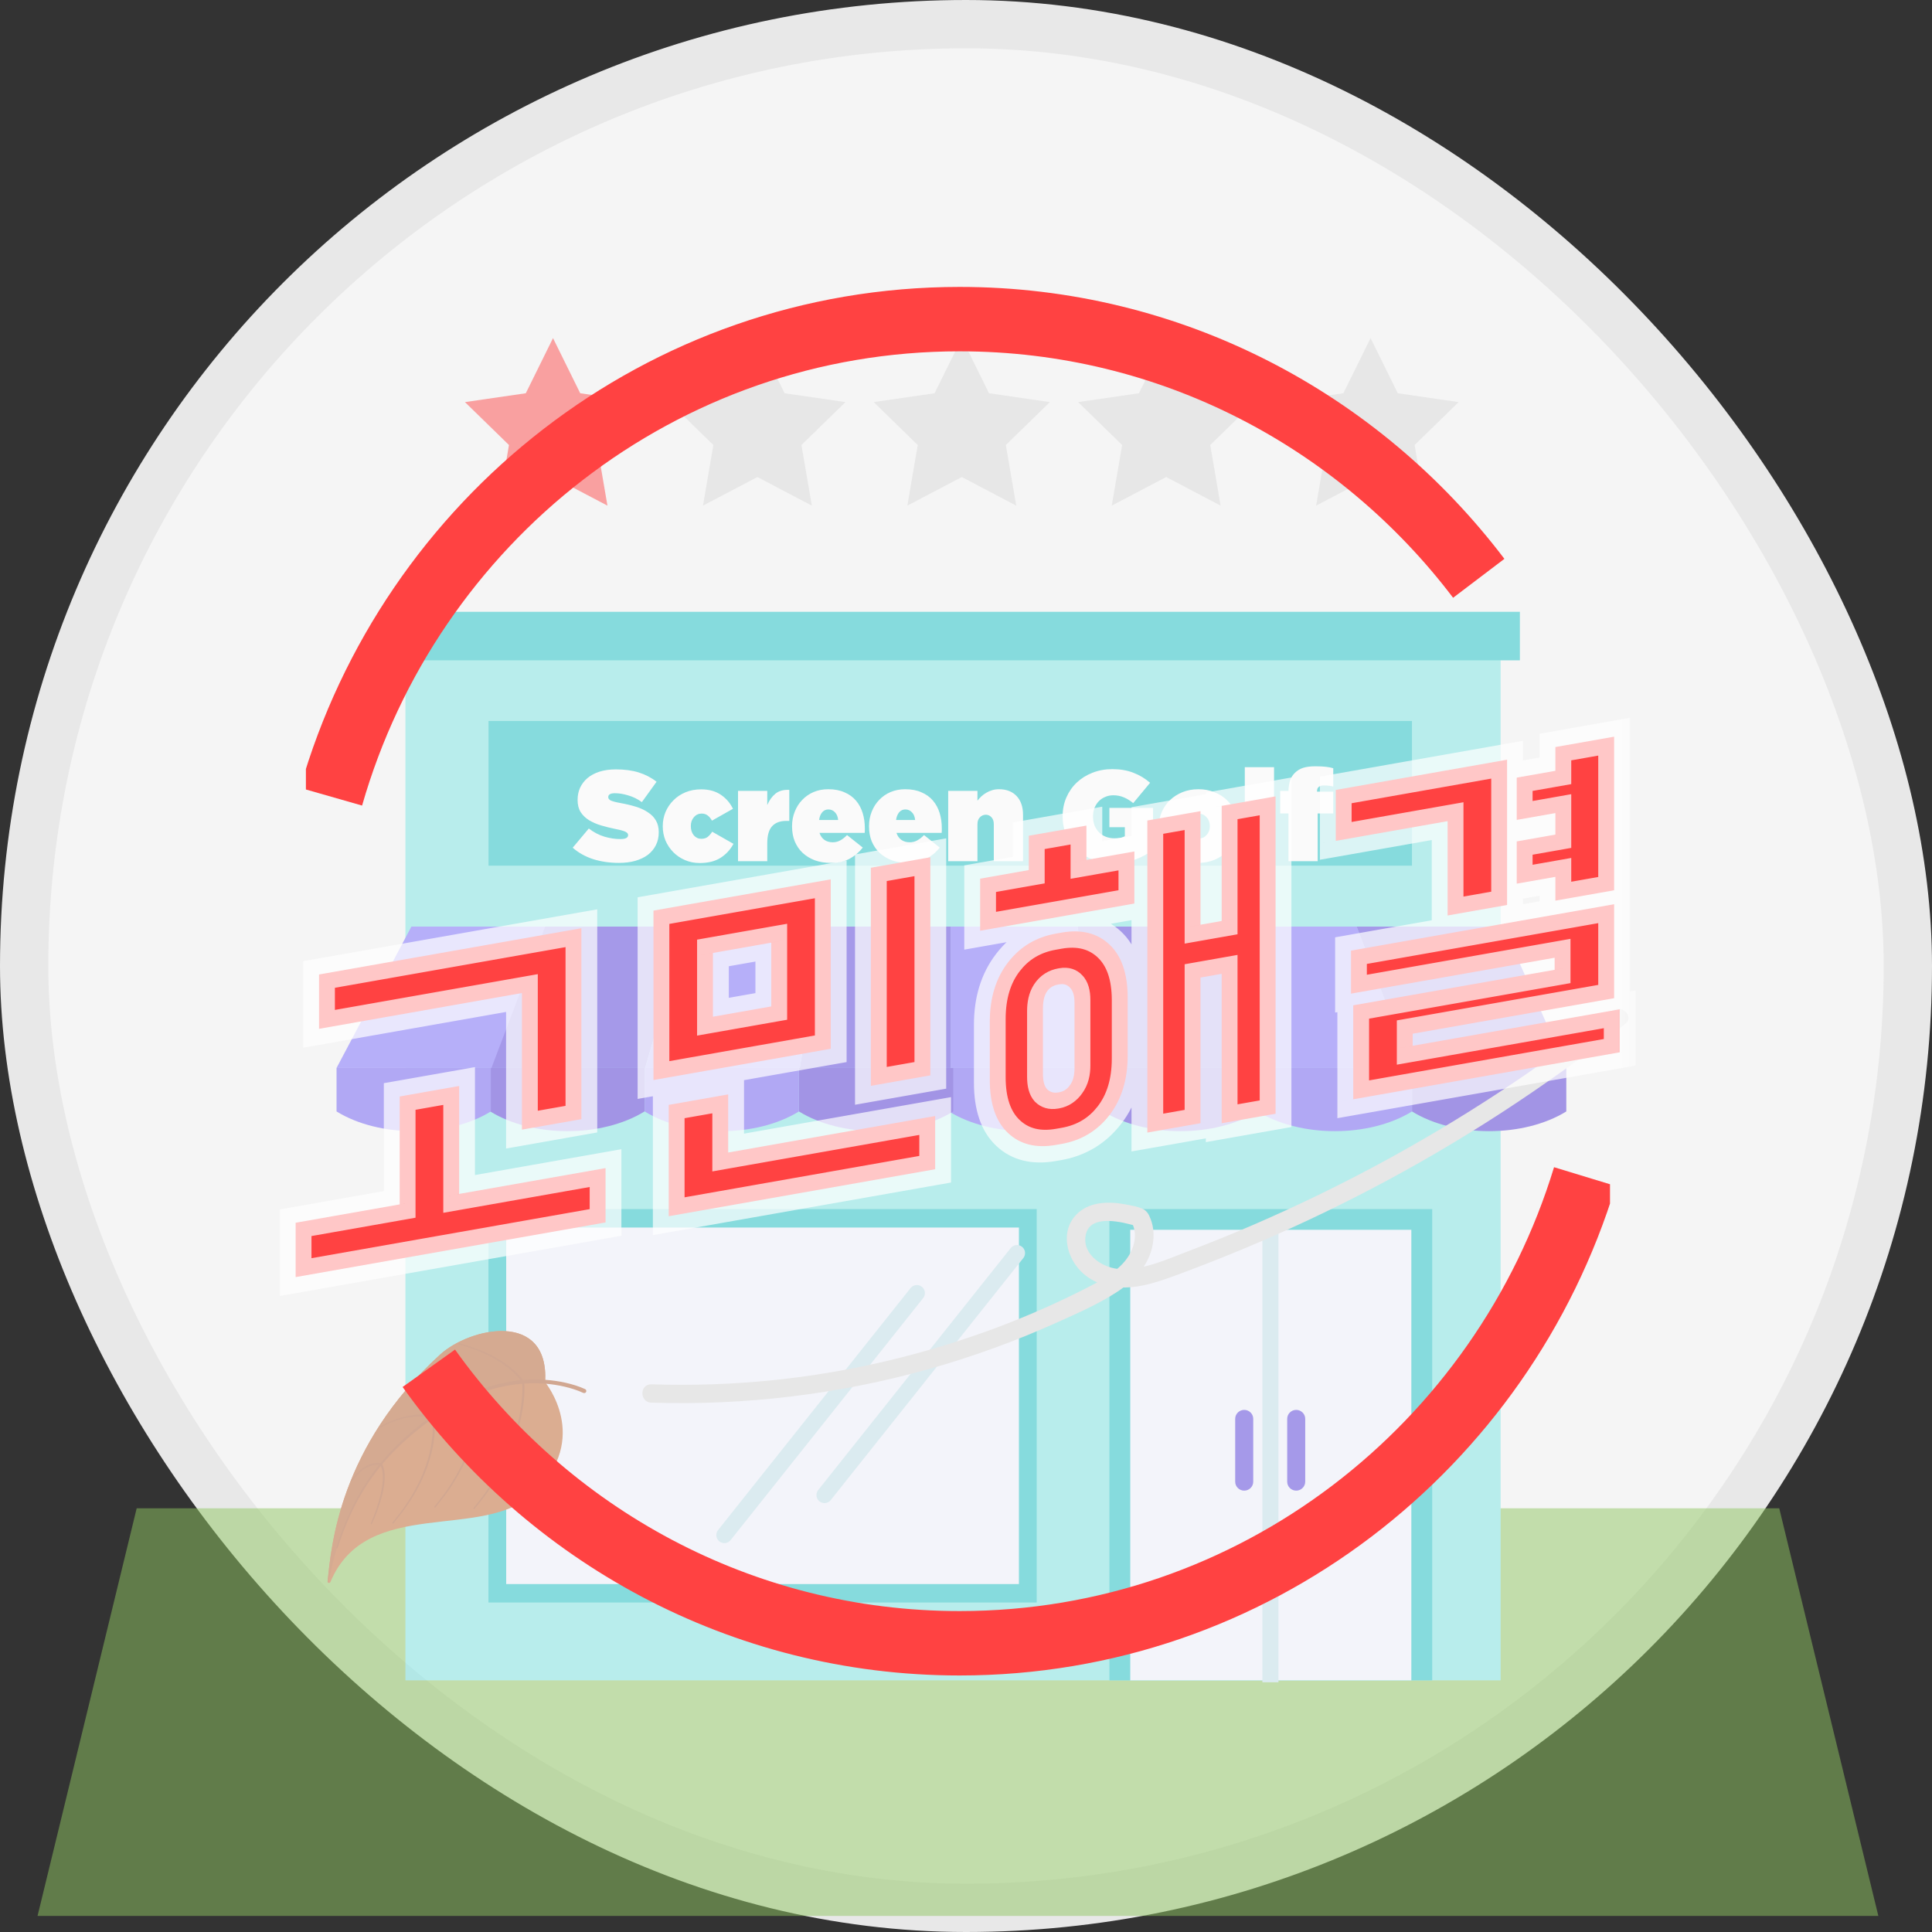 <svg width="120" height="120" viewBox="0 0 120 120" fill="none" xmlns="http://www.w3.org/2000/svg">
<rect x="0" y="0" width="120" height="120" fill="#333333" stroke="none"/>
<rect x="1.5" y="1.5" width="117" height="117" rx="58.5" fill="#F5F5F5"/>
<rect x="1.5" y="1.5" width="117" height="117" rx="58.5" stroke="#E8E8E8" stroke-width="3"/>
<g opacity="0.5">
<path d="M8.49 93.683H110.511L116.667 119H2.333L8.49 93.683Z" fill="#90C661"/>
<g clip-path="url(#clip0_54_4043)">
<path d="M93.207 40.601H25.181V104.37H93.207V40.601Z" fill="#7CE5E3"/>
<path d="M94.403 38H23.985V41.015H94.403V38Z" fill="#18C2C6"/>
<path d="M87.702 66.333H97.286V69.034C94.639 70.666 90.349 70.666 87.702 69.034V66.333Z" fill="#5034D6"/>
<path d="M78.118 66.333H87.702V69.034C85.055 70.666 80.765 70.666 78.118 69.034V66.333Z" fill="#6D5BF4"/>
<path d="M68.527 66.333H78.115V69.034C75.468 70.666 71.177 70.666 68.527 69.034V66.333Z" fill="#5034D6"/>
<path d="M58.943 66.333H68.527V69.034C65.88 70.666 61.59 70.666 58.943 69.034V66.333Z" fill="#6D5BF4"/>
<path d="M49.624 66.333H59.208V69.034C56.561 70.666 52.271 70.666 49.624 69.034V66.333Z" fill="#5034D6"/>
<path d="M40.04 66.333H49.624V69.034C46.977 70.666 42.687 70.666 40.04 69.034V66.333Z" fill="#6D5BF4"/>
<path d="M30.45 66.333H40.033V69.034C37.39 70.666 33.096 70.666 30.45 69.034V66.333Z" fill="#5034D6"/>
<path d="M84.265 57.552L87.639 66.333H78.017L75.449 57.552H84.265Z" fill="#7869FE"/>
<path d="M75.449 57.552L78.017 66.333H68.417L66.925 57.552H75.449Z" fill="#563EDD"/>
<path d="M66.925 57.552L68.417 66.333H59.044V57.552H66.925Z" fill="#7869FE"/>
<path d="M93.373 57.552L97.286 66.333H87.639L84.265 57.552H93.373Z" fill="#563EDD"/>
<path d="M59.044 57.552V66.333H49.674L51.166 57.552H59.044Z" fill="#563EDD"/>
<path d="M42.643 57.552L40.071 66.333H30.45L33.827 57.552H42.643Z" fill="#563EDD"/>
<path d="M20.903 66.333H30.487V69.034C27.843 70.666 23.55 70.666 20.903 69.034V66.333Z" fill="#6D5BF4"/>
<path d="M33.858 57.552L30.525 66.333H20.903L25.552 57.552H33.858Z" fill="#7869FE"/>
<path d="M51.166 57.552L49.674 66.333H40.071L42.643 57.552H51.166Z" fill="#7869FE"/>
<path d="M43.666 75.099H64.392V99.535H59.154H30.339V75.099H43.666Z" fill="#18C2C6"/>
<path d="M43.908 76.245H63.287V98.389H58.389H31.441V76.245H43.908Z" fill="#F2F4FF"/>
<path d="M63.167 77.831L51.21 92.86" stroke="#C2E2EC" stroke-linecap="round" stroke-linejoin="round"/>
<path d="M56.948 80.316L44.991 95.346" stroke="#C2E2EC" stroke-linecap="round" stroke-linejoin="round"/>
<path d="M88.957 75.099H68.908V104.37H88.957V75.099Z" fill="#18C2C6"/>
<path d="M87.661 76.385H70.202V104.37H87.661V76.385Z" fill="#F2F4FF"/>
<path d="M78.908 76.404L78.908 104.491" stroke="#C2E2EC" stroke-linecap="round" stroke-linejoin="round"/>
<path d="M77.281 87.571C76.972 87.571 76.72 87.82 76.72 88.125V92.031C76.72 92.337 76.972 92.586 77.281 92.586C77.589 92.586 77.841 92.337 77.841 92.031V88.125C77.841 87.82 77.589 87.571 77.281 87.571Z" fill="#563EDD"/>
<path d="M80.51 87.571C80.201 87.571 79.95 87.82 79.95 88.125V92.031C79.95 92.337 80.201 92.586 80.51 92.586C80.818 92.586 81.07 92.337 81.07 92.031V88.125C81.07 87.82 80.818 87.571 80.51 87.571Z" fill="#563EDD"/>
<path d="M87.699 44.781H30.343V53.768H87.699V44.781Z" fill="#18C2C6"/>
<path d="M38.444 53.596C37.874 53.596 37.34 53.519 36.844 53.364C36.354 53.204 35.93 52.967 35.572 52.652L36.572 51.46C36.876 51.694 37.196 51.862 37.532 51.964C37.868 52.065 38.202 52.116 38.532 52.116C38.703 52.116 38.826 52.094 38.9 52.052C38.975 52.009 39.012 51.95 39.012 51.876V51.86C39.012 51.78 38.956 51.713 38.844 51.66C38.738 51.606 38.535 51.55 38.236 51.492C37.922 51.428 37.62 51.353 37.332 51.268C37.05 51.182 36.799 51.073 36.58 50.94C36.367 50.806 36.196 50.641 36.068 50.444C35.94 50.241 35.876 49.99 35.876 49.692V49.676C35.876 49.409 35.927 49.161 36.028 48.932C36.135 48.703 36.287 48.502 36.484 48.332C36.687 48.161 36.935 48.028 37.228 47.932C37.527 47.836 37.868 47.788 38.252 47.788C38.796 47.788 39.271 47.852 39.676 47.98C40.087 48.108 40.455 48.3 40.78 48.556L39.868 49.82C39.602 49.628 39.319 49.489 39.02 49.404C38.727 49.313 38.45 49.268 38.188 49.268C38.05 49.268 37.946 49.289 37.876 49.332C37.812 49.374 37.78 49.431 37.78 49.5V49.516C37.78 49.553 37.791 49.588 37.812 49.62C37.834 49.652 37.871 49.684 37.924 49.716C37.983 49.742 38.06 49.769 38.156 49.796C38.252 49.822 38.375 49.849 38.524 49.876C38.882 49.94 39.207 50.017 39.5 50.108C39.794 50.199 40.044 50.316 40.252 50.46C40.466 50.599 40.628 50.767 40.74 50.964C40.858 51.161 40.916 51.401 40.916 51.684V51.7C40.916 51.993 40.858 52.257 40.74 52.492C40.623 52.727 40.458 52.926 40.244 53.092C40.031 53.252 39.77 53.377 39.46 53.468C39.156 53.553 38.818 53.596 38.444 53.596ZM43.461 53.604C43.13 53.604 42.824 53.542 42.541 53.42C42.258 53.297 42.016 53.132 41.813 52.924C41.61 52.716 41.45 52.476 41.333 52.204C41.221 51.926 41.165 51.636 41.165 51.332V51.316C41.165 51.012 41.221 50.721 41.333 50.444C41.45 50.166 41.613 49.924 41.821 49.716C42.029 49.502 42.279 49.334 42.573 49.212C42.866 49.089 43.191 49.028 43.549 49.028C44.034 49.028 44.442 49.14 44.773 49.364C45.103 49.588 45.354 49.879 45.525 50.236L44.221 50.972C44.146 50.833 44.058 50.727 43.957 50.652C43.855 50.572 43.73 50.532 43.581 50.532C43.389 50.532 43.229 50.606 43.101 50.756C42.973 50.9 42.909 51.081 42.909 51.3V51.316C42.909 51.545 42.97 51.734 43.093 51.884C43.221 52.028 43.376 52.1 43.557 52.1C43.717 52.1 43.847 52.062 43.949 51.988C44.05 51.908 44.146 51.798 44.237 51.66L45.557 52.412C45.359 52.78 45.09 53.071 44.749 53.284C44.413 53.497 43.983 53.604 43.461 53.604ZM45.84 49.124H47.656V50.004C47.779 49.711 47.947 49.476 48.16 49.3C48.373 49.124 48.661 49.044 49.024 49.06V50.988H48.832C48.448 50.988 48.154 51.1 47.952 51.324C47.755 51.542 47.656 51.895 47.656 52.38V53.492H45.84V49.124ZM52.06 50.932C52.039 50.724 51.972 50.564 51.86 50.452C51.748 50.334 51.612 50.276 51.452 50.276C51.297 50.276 51.169 50.334 51.068 50.452C50.967 50.569 50.903 50.729 50.876 50.932H52.06ZM51.596 53.596C51.239 53.596 50.911 53.542 50.612 53.436C50.319 53.324 50.065 53.169 49.852 52.972C49.644 52.775 49.481 52.537 49.364 52.26C49.252 51.983 49.196 51.673 49.196 51.332V51.316C49.196 50.99 49.252 50.689 49.364 50.412C49.476 50.129 49.631 49.886 49.828 49.684C50.025 49.476 50.26 49.313 50.532 49.196C50.809 49.078 51.113 49.02 51.444 49.02C51.833 49.02 52.169 49.084 52.452 49.212C52.74 49.334 52.977 49.505 53.164 49.724C53.351 49.943 53.489 50.199 53.58 50.492C53.671 50.785 53.716 51.097 53.716 51.428C53.716 51.476 53.716 51.526 53.716 51.58C53.716 51.633 53.713 51.684 53.708 51.732H50.9C50.964 51.924 51.068 52.071 51.212 52.172C51.356 52.268 51.527 52.316 51.724 52.316C51.889 52.316 52.041 52.279 52.18 52.204C52.324 52.129 52.468 52.017 52.612 51.868L53.588 52.644C53.369 52.926 53.1 53.156 52.78 53.332C52.465 53.508 52.071 53.596 51.596 53.596ZM56.841 50.932C56.82 50.724 56.753 50.564 56.641 50.452C56.529 50.334 56.393 50.276 56.233 50.276C56.079 50.276 55.951 50.334 55.849 50.452C55.748 50.569 55.684 50.729 55.657 50.932H56.841ZM56.377 53.596C56.02 53.596 55.692 53.542 55.393 53.436C55.1 53.324 54.847 53.169 54.633 52.972C54.425 52.775 54.263 52.537 54.145 52.26C54.033 51.983 53.977 51.673 53.977 51.332V51.316C53.977 50.99 54.033 50.689 54.145 50.412C54.257 50.129 54.412 49.886 54.609 49.684C54.807 49.476 55.041 49.313 55.313 49.196C55.591 49.078 55.895 49.02 56.225 49.02C56.615 49.02 56.951 49.084 57.233 49.212C57.521 49.334 57.759 49.505 57.945 49.724C58.132 49.943 58.271 50.199 58.361 50.492C58.452 50.785 58.497 51.097 58.497 51.428C58.497 51.476 58.497 51.526 58.497 51.58C58.497 51.633 58.495 51.684 58.489 51.732H55.681C55.745 51.924 55.849 52.071 55.993 52.172C56.137 52.268 56.308 52.316 56.505 52.316C56.671 52.316 56.823 52.279 56.961 52.204C57.105 52.129 57.249 52.017 57.393 51.868L58.369 52.644C58.151 52.926 57.881 53.156 57.561 53.332C57.247 53.508 56.852 53.596 56.377 53.596ZM58.895 49.124H60.711V49.732C60.78 49.641 60.86 49.553 60.951 49.468C61.041 49.383 61.143 49.308 61.255 49.244C61.367 49.175 61.487 49.121 61.615 49.084C61.748 49.041 61.892 49.02 62.047 49.02C62.511 49.02 62.876 49.161 63.143 49.444C63.409 49.727 63.543 50.116 63.543 50.612V53.492H61.727V51.196C61.727 51.009 61.679 50.865 61.583 50.764C61.487 50.657 61.369 50.604 61.231 50.604C61.092 50.604 60.969 50.657 60.863 50.764C60.761 50.865 60.711 51.009 60.711 51.196V53.492H58.895V49.124ZM69.146 53.612C68.709 53.612 68.298 53.542 67.914 53.404C67.535 53.265 67.202 53.068 66.914 52.812C66.631 52.556 66.407 52.249 66.242 51.892C66.082 51.535 66.002 51.14 66.002 50.708V50.692C66.002 50.276 66.079 49.889 66.234 49.532C66.389 49.175 66.605 48.865 66.882 48.604C67.159 48.343 67.485 48.14 67.858 47.996C68.237 47.846 68.647 47.772 69.09 47.772C69.575 47.772 70.01 47.846 70.394 47.996C70.783 48.145 71.13 48.353 71.434 48.62L70.386 49.884C70.199 49.729 70.005 49.609 69.802 49.524C69.599 49.438 69.381 49.396 69.146 49.396C68.965 49.396 68.797 49.431 68.642 49.5C68.487 49.564 68.354 49.654 68.242 49.772C68.13 49.889 68.042 50.028 67.978 50.188C67.919 50.348 67.89 50.524 67.89 50.716V50.732C67.89 50.929 67.922 51.111 67.986 51.276C68.055 51.441 68.149 51.583 68.266 51.7C68.383 51.817 68.522 51.908 68.682 51.972C68.847 52.036 69.029 52.068 69.226 52.068C69.386 52.068 69.514 52.057 69.61 52.036C69.706 52.014 69.791 51.983 69.866 51.94V51.38H68.906V50.18H71.618V52.772C71.314 53.023 70.954 53.225 70.538 53.38C70.122 53.535 69.658 53.612 69.146 53.612ZM74.441 52.084C74.644 52.084 74.812 52.009 74.945 51.86C75.079 51.711 75.145 51.532 75.145 51.324V51.308C75.145 51.089 75.076 50.905 74.937 50.756C74.799 50.606 74.628 50.532 74.425 50.532C74.223 50.532 74.055 50.606 73.921 50.756C73.788 50.905 73.721 51.084 73.721 51.292V51.308C73.721 51.526 73.791 51.711 73.929 51.86C74.068 52.009 74.239 52.084 74.441 52.084ZM74.425 53.596C74.068 53.596 73.737 53.537 73.433 53.42C73.135 53.297 72.876 53.132 72.657 52.924C72.444 52.716 72.276 52.476 72.153 52.204C72.036 51.926 71.977 51.633 71.977 51.324V51.308C71.977 50.998 72.039 50.705 72.161 50.428C72.284 50.151 72.452 49.908 72.665 49.7C72.884 49.492 73.143 49.327 73.441 49.204C73.745 49.081 74.079 49.02 74.441 49.02C74.799 49.02 75.127 49.081 75.425 49.204C75.729 49.321 75.988 49.484 76.201 49.692C76.42 49.9 76.588 50.142 76.705 50.42C76.828 50.692 76.889 50.983 76.889 51.292V51.308C76.889 51.617 76.828 51.91 76.705 52.188C76.583 52.465 76.412 52.708 76.193 52.916C75.98 53.124 75.721 53.289 75.417 53.412C75.113 53.535 74.783 53.596 74.425 53.596ZM77.317 47.652H79.133V53.492H77.317V47.652ZM80.027 50.524H79.515V49.124H80.027C80.038 48.884 80.07 48.673 80.123 48.492C80.182 48.31 80.281 48.151 80.419 48.012C80.569 47.862 80.742 47.756 80.939 47.692C81.142 47.628 81.395 47.596 81.699 47.596C81.971 47.596 82.193 47.606 82.363 47.628C82.539 47.649 82.689 47.678 82.811 47.716V48.852C82.721 48.831 82.63 48.815 82.539 48.804C82.449 48.793 82.345 48.788 82.227 48.788C81.945 48.788 81.803 48.905 81.803 49.14V49.172H82.811V50.524H81.843V53.492H80.027V50.524Z" fill="white"/>
</g>
<path d="M34.349 21L36.039 24.425L39.82 24.975L37.084 27.641L37.73 31.406L34.349 29.629L30.968 31.406L31.613 27.641L28.878 24.975L32.658 24.425L34.349 21Z" fill="#FE4C4C"/>
<path d="M59.739 21L61.429 24.425L65.21 24.975L62.474 27.641L63.12 31.406L59.739 29.629L56.358 31.406L57.003 27.641L54.268 24.975L58.048 24.425L59.739 21Z" fill="#D9D9D9"/>
<path d="M47.044 21L48.734 24.425L52.514 24.975L49.779 27.641L50.425 31.406L47.044 29.629L43.663 31.406L44.308 27.641L41.573 24.975L45.353 24.425L47.044 21Z" fill="#D9D9D9"/>
<path d="M72.434 21L74.124 24.425L77.905 24.975L75.169 27.641L75.815 31.406L72.434 29.629L69.053 31.406L69.698 27.641L66.963 24.975L70.743 24.425L72.434 21Z" fill="#D9D9D9"/>
<path d="M85.129 21L86.819 24.425L90.6 24.975L87.864 27.641L88.51 31.406L85.129 29.629L81.747 31.406L82.393 27.641L79.658 24.975L83.438 24.425L85.129 21Z" fill="#D9D9D9"/>
<g clip-path="url(#clip1_54_4043)">
<path d="M33.858 85.851C33.858 85.851 36.728 89.314 33.172 92.73C30.012 95.765 22.772 92.882 20.522 98.263C20.481 98.359 20.341 98.325 20.351 98.219C20.572 96.031 21.086 89.853 27.325 84.145C29.208 82.422 34.124 81.391 33.858 85.851Z" fill="#C1652E"/>
<path d="M26.703 88.133C29.557 86.041 32.108 85.697 33.859 85.826C34.103 81.397 29.202 82.428 27.325 84.146C21.086 89.854 20.572 96.031 20.35 98.222C20.344 98.263 20.367 98.295 20.396 98.31C21.488 92.672 24.147 90.007 26.701 88.133L26.703 88.133Z" fill="#B5602E"/>
<path d="M36.229 86.517C35.87 86.347 35.467 86.224 35.071 86.129C34.67 86.035 34.261 85.974 33.851 85.941C33.028 85.879 32.197 85.933 31.384 86.09C29.753 86.409 28.22 87.152 26.855 88.124C25.488 89.095 24.224 90.236 23.223 91.6C22.216 92.956 21.488 94.514 20.975 96.13C20.97 96.15 20.949 96.161 20.93 96.155C20.911 96.15 20.9 96.128 20.906 96.109C21.407 94.482 22.125 92.909 23.13 91.53C24.128 90.146 25.395 88.98 26.763 87.989C28.131 86.992 29.682 86.223 31.344 85.881C32.172 85.712 33.025 85.646 33.868 85.703C34.29 85.731 34.71 85.791 35.125 85.884C35.54 85.98 35.944 86.097 36.344 86.281C36.406 86.309 36.434 86.387 36.406 86.451C36.377 86.515 36.301 86.544 36.238 86.515L36.23 86.514L36.229 86.517Z" fill="#AD592E"/>
<path d="M32.57 85.952C32.601 86.674 32.506 87.383 32.357 88.082C32.205 88.778 31.986 89.458 31.715 90.117C31.644 90.28 31.568 90.442 31.495 90.602C31.459 90.681 31.422 90.764 31.383 90.844L31.258 91.078C31.175 91.234 31.094 91.392 31.005 91.547L30.727 92.001L30.589 92.228L30.436 92.444L30.132 92.88C29.922 93.165 29.694 93.436 29.474 93.713C29.46 93.728 29.438 93.731 29.423 93.72C29.408 93.707 29.405 93.684 29.416 93.668C29.631 93.387 29.859 93.116 30.066 92.834L30.367 92.4L30.517 92.183L30.652 91.956L30.925 91.504C31.011 91.349 31.089 91.193 31.172 91.038L31.294 90.803C31.334 90.723 31.367 90.643 31.404 90.563C31.474 90.403 31.549 90.241 31.619 90.081C31.885 89.427 32.097 88.751 32.243 88.06C32.385 87.372 32.475 86.662 32.439 85.968L32.44 85.962C32.437 85.928 32.463 85.897 32.5 85.894C32.533 85.893 32.563 85.92 32.566 85.955L32.57 85.952Z" fill="#AD592E"/>
<path d="M29.825 86.51C29.862 87.172 29.784 87.822 29.657 88.462C29.524 89.1 29.33 89.725 29.085 90.331C29.022 90.48 28.954 90.629 28.886 90.776C28.853 90.85 28.82 90.925 28.785 90.997L28.671 91.213C28.595 91.355 28.522 91.501 28.443 91.642L28.189 92.057L28.062 92.266L27.923 92.465L27.644 92.864C27.451 93.126 27.241 93.371 27.04 93.626C27.027 93.641 27.004 93.644 26.989 93.633C26.974 93.62 26.972 93.597 26.983 93.581C27.181 93.323 27.388 93.077 27.578 92.818L27.851 92.42L27.988 92.221L28.112 92.015L28.36 91.6C28.439 91.458 28.509 91.315 28.585 91.172L28.696 90.958C28.731 90.887 28.761 90.812 28.794 90.737C28.859 90.591 28.927 90.444 28.988 90.294C29.226 89.693 29.414 89.073 29.54 88.442C29.663 87.81 29.735 87.16 29.695 86.525L29.695 86.52C29.692 86.485 29.719 86.455 29.753 86.451C29.787 86.448 29.816 86.474 29.819 86.512L29.825 86.51Z" fill="#AD592E"/>
<path d="M26.96 87.991C27.011 88.302 27.012 88.605 27 88.909L26.987 89.137L26.96 89.363C26.947 89.514 26.918 89.666 26.891 89.815C26.781 90.415 26.595 90.998 26.363 91.557L26.178 91.973C26.117 92.112 26.04 92.243 25.971 92.377C25.837 92.65 25.671 92.902 25.514 93.163C25.44 93.294 25.345 93.414 25.261 93.538L24.999 93.909C24.816 94.147 24.621 94.38 24.434 94.617C24.421 94.632 24.398 94.635 24.384 94.621C24.369 94.608 24.367 94.585 24.38 94.57C24.567 94.332 24.756 94.099 24.937 93.861L25.192 93.492C25.277 93.368 25.369 93.247 25.44 93.116C25.594 92.857 25.758 92.605 25.888 92.335C25.954 92.199 26.031 92.071 26.09 91.932L26.271 91.519C26.494 90.961 26.674 90.385 26.78 89.794C26.801 89.647 26.833 89.498 26.843 89.349L26.866 89.126L26.878 88.901C26.89 88.605 26.883 88.3 26.835 88.013L26.835 88.007C26.829 87.973 26.851 87.939 26.885 87.932C26.919 87.926 26.952 87.95 26.958 87.985L26.96 87.991Z" fill="#AD592E"/>
<path d="M23.707 90.9C23.767 90.982 23.793 91.057 23.82 91.14C23.834 91.179 23.842 91.219 23.85 91.26C23.858 91.301 23.867 91.342 23.872 91.382C23.899 91.548 23.898 91.712 23.892 91.873C23.876 92.199 23.816 92.52 23.744 92.833C23.664 93.144 23.57 93.454 23.46 93.756C23.403 93.907 23.351 94.058 23.288 94.208L23.102 94.652C23.094 94.671 23.073 94.679 23.055 94.671C23.037 94.663 23.029 94.642 23.037 94.623L23.214 94.177C23.274 94.03 23.323 93.878 23.378 93.727C23.482 93.425 23.57 93.12 23.645 92.81C23.711 92.499 23.767 92.184 23.778 91.868C23.781 91.71 23.778 91.553 23.753 91.4C23.747 91.362 23.741 91.324 23.73 91.286C23.721 91.248 23.713 91.21 23.701 91.177C23.68 91.106 23.644 91.03 23.611 90.986L23.604 90.976C23.583 90.948 23.589 90.909 23.617 90.887C23.645 90.866 23.683 90.871 23.704 90.9L23.707 90.9Z" fill="#AD592E"/>
<path d="M32.389 85.811C32.177 85.503 31.89 85.232 31.596 84.992C31.296 84.751 30.975 84.541 30.64 84.352L30.387 84.217C30.301 84.174 30.215 84.133 30.126 84.092C29.955 84.005 29.775 83.94 29.596 83.864C29.417 83.793 29.233 83.736 29.053 83.671L28.5 83.507C28.482 83.502 28.471 83.48 28.476 83.461C28.482 83.442 28.5 83.431 28.522 83.436L29.081 83.595C29.264 83.658 29.45 83.716 29.63 83.784C29.809 83.857 29.991 83.923 30.169 84.007C30.258 84.048 30.347 84.087 30.432 84.13L30.691 84.266C31.032 84.453 31.361 84.661 31.669 84.903C31.974 85.148 32.265 85.413 32.499 85.744C32.52 85.772 32.514 85.814 32.486 85.833C32.458 85.854 32.417 85.849 32.399 85.82L32.395 85.814L32.389 85.811Z" fill="#AD592E"/>
<path d="M29.768 86.502C29.497 86.293 29.184 86.127 28.859 86.001C28.535 85.876 28.198 85.777 27.851 85.731C27.507 85.685 27.157 85.661 26.808 85.693C26.632 85.697 26.459 85.735 26.287 85.756C26.113 85.785 25.945 85.832 25.773 85.87L25.77 85.869C25.75 85.875 25.732 85.864 25.726 85.843C25.724 85.823 25.732 85.804 25.755 85.799C25.927 85.758 26.099 85.709 26.273 85.677C26.449 85.651 26.624 85.614 26.801 85.605C27.154 85.567 27.513 85.587 27.866 85.628C28.218 85.672 28.564 85.767 28.9 85.891C29.235 86.018 29.552 86.179 29.846 86.399C29.874 86.42 29.879 86.461 29.858 86.489C29.838 86.517 29.798 86.523 29.77 86.502L29.765 86.501L29.768 86.502Z" fill="#AD592E"/>
<path d="M26.88 88.068C26.623 87.994 26.339 87.974 26.067 87.975C25.791 87.978 25.513 88.013 25.241 88.065C24.969 88.123 24.699 88.201 24.437 88.299C24.305 88.346 24.18 88.407 24.05 88.46C23.922 88.518 23.799 88.583 23.673 88.644C23.655 88.653 23.634 88.647 23.625 88.629C23.617 88.611 23.625 88.59 23.64 88.58C23.766 88.516 23.893 88.449 24.018 88.387C24.149 88.332 24.275 88.268 24.41 88.219C24.675 88.115 24.945 88.031 25.221 87.969C25.5 87.909 25.781 87.869 26.066 87.862C26.35 87.856 26.635 87.868 26.919 87.946C26.954 87.954 26.971 87.99 26.964 88.023C26.956 88.056 26.92 88.076 26.888 88.069L26.883 88.068L26.88 88.068Z" fill="#AD592E"/>
<path d="M23.642 91.004C23.485 90.968 23.303 90.976 23.136 91.017C22.967 91.056 22.805 91.132 22.653 91.224C22.502 91.313 22.367 91.436 22.238 91.559C22.176 91.624 22.117 91.692 22.057 91.76L21.893 91.975C21.879 91.993 21.859 91.996 21.841 91.985C21.826 91.974 21.824 91.951 21.834 91.935L21.997 91.712C22.057 91.641 22.114 91.57 22.177 91.502C22.307 91.37 22.442 91.242 22.601 91.143C22.757 91.04 22.927 90.959 23.11 90.912C23.291 90.867 23.478 90.845 23.675 90.887C23.71 90.892 23.73 90.929 23.723 90.962C23.718 90.998 23.681 91.018 23.649 91.011L23.641 91.01L23.642 91.004Z" fill="#AD592E"/>
</g>
<g clip-path="url(#clip2_54_4043)">
<path d="M40.463 87.12C46.279 87.31 52.127 86.599 57.722 85.026C60.458 84.254 63.135 83.278 65.719 82.111C66.973 81.545 68.28 80.975 69.425 80.215C70.477 79.516 71.381 78.558 71.598 77.292C71.691 76.768 71.664 76.225 71.47 75.723C71.358 75.43 71.241 75.195 70.934 75.065C70.628 74.936 70.298 74.883 69.992 74.822C68.901 74.606 67.625 74.606 66.818 75.476C66.088 76.259 66.135 77.38 66.62 78.269C67.182 79.295 68.218 79.858 69.382 79.953C70.768 80.07 72.122 79.553 73.391 79.082C74.66 78.611 76.045 78.064 77.353 77.517C79.987 76.415 82.571 75.202 85.097 73.883C90.701 70.957 96.005 67.499 100.948 63.593C101.53 63.133 100.704 62.331 100.126 62.787C95.597 66.367 90.743 69.551 85.645 72.299C83.111 73.663 80.515 74.921 77.872 76.065C76.53 76.646 75.176 77.194 73.806 77.714C72.436 78.235 71.074 78.869 69.638 78.831C68.548 78.801 67.202 77.961 67.434 76.719C67.691 75.354 69.759 75.909 70.632 76.168L70.283 75.905C70.756 76.772 70.368 77.817 69.728 78.493C69.045 79.215 68.137 79.671 67.256 80.116C65.254 81.127 63.19 82.012 61.071 82.765C56.876 84.258 52.495 85.265 48.056 85.721C45.534 85.98 42.997 86.067 40.463 85.983C39.714 85.961 39.714 87.101 40.463 87.124V87.12Z" fill="#D9D9D9"/>
</g>
</g>
<mask id="path-49-outside-1_54_4043" maskUnits="userSpaceOnUse" x="17" y="44.066" width="84.694" height="37.934" fill="black">
<rect fill="white" x="17" y="44.066" width="84.694" height="37.934"/>
<path d="M19.816 60.527L36.111 57.654V69.513L32.418 70.164V61.68L19.816 63.902V60.527ZM18.362 75.947L24.825 74.808V68.105L28.518 67.454V74.157L37.612 72.553V75.928L18.362 79.322V75.947ZM51.599 54.618V65.141L40.589 67.083V56.559L51.599 54.618ZM41.536 68.627L45.229 67.976V71.585L58.085 69.318V72.623L41.536 75.541V68.627ZM47.906 62.511V58.55L44.282 59.189V63.15L47.906 62.511ZM54.092 53.897L57.785 53.246V66.793L54.092 67.444V53.897ZM60.878 54.576L63.901 54.042V51.91L67.479 51.279V53.412L70.457 52.887V56.121L60.878 57.81V54.576ZM61.478 63.47C61.478 61.986 61.855 60.755 62.609 59.778C63.363 58.801 64.355 58.205 65.586 57.988L65.933 57.926C67.164 57.709 68.156 57.956 68.91 58.667C69.664 59.378 70.041 60.475 70.041 61.96V65.569C70.041 67.054 69.664 68.284 68.91 69.261C68.156 70.238 67.164 70.835 65.933 71.052L65.586 71.113C64.355 71.33 63.363 71.083 62.609 70.372C61.855 69.661 61.478 68.564 61.478 67.079V63.47ZM64.779 66.708C64.779 67.146 64.863 67.459 65.032 67.648C65.217 67.834 65.448 67.903 65.725 67.854L65.794 67.842C66.071 67.793 66.294 67.644 66.463 67.395C66.648 67.144 66.74 66.8 66.74 66.362V62.284C66.74 61.847 66.648 61.535 66.463 61.349C66.294 61.16 66.071 61.09 65.794 61.139L65.725 61.151C65.094 61.262 64.779 61.755 64.779 62.63V66.708ZM71.264 50.963L74.565 50.381V57.436L75.881 57.204V50.055L79.228 49.465V69.176L75.881 69.766V60.485L74.565 60.717V69.764L71.264 70.346V50.963ZM82.967 49.064L93.607 47.187V56.211L89.914 56.862V51.003L82.967 52.228V49.064ZM83.913 59.045L100.255 56.164V62L87.745 64.206V64.956L100.601 62.689V65.361L84.052 68.279V62.443L96.562 60.237V59.487L83.913 61.717V59.045ZM94.207 52.261L96.608 51.838V50.502L94.207 50.925V48.3L96.608 47.877V46.401L100.255 45.757V55.297L96.608 55.94V54.463L94.207 54.886V52.261Z"/>
</mask>
<path d="M19.816 60.527L36.111 57.654V69.513L32.418 70.164V61.68L19.816 63.902V60.527ZM18.362 75.947L24.825 74.808V68.105L28.518 67.454V74.157L37.612 72.553V75.928L18.362 79.322V75.947ZM51.599 54.618V65.141L40.589 67.083V56.559L51.599 54.618ZM41.536 68.627L45.229 67.976V71.585L58.085 69.318V72.623L41.536 75.541V68.627ZM47.906 62.511V58.55L44.282 59.189V63.15L47.906 62.511ZM54.092 53.897L57.785 53.246V66.793L54.092 67.444V53.897ZM60.878 54.576L63.901 54.042V51.91L67.479 51.279V53.412L70.457 52.887V56.121L60.878 57.81V54.576ZM61.478 63.47C61.478 61.986 61.855 60.755 62.609 59.778C63.363 58.801 64.355 58.205 65.586 57.988L65.933 57.926C67.164 57.709 68.156 57.956 68.91 58.667C69.664 59.378 70.041 60.475 70.041 61.96V65.569C70.041 67.054 69.664 68.284 68.91 69.261C68.156 70.238 67.164 70.835 65.933 71.052L65.586 71.113C64.355 71.33 63.363 71.083 62.609 70.372C61.855 69.661 61.478 68.564 61.478 67.079V63.47ZM64.779 66.708C64.779 67.146 64.863 67.459 65.032 67.648C65.217 67.834 65.448 67.903 65.725 67.854L65.794 67.842C66.071 67.793 66.294 67.644 66.463 67.395C66.648 67.144 66.74 66.8 66.74 66.362V62.284C66.74 61.847 66.648 61.535 66.463 61.349C66.294 61.16 66.071 61.09 65.794 61.139L65.725 61.151C65.094 61.262 64.779 61.755 64.779 62.63V66.708ZM71.264 50.963L74.565 50.381V57.436L75.881 57.204V50.055L79.228 49.465V69.176L75.881 69.766V60.485L74.565 60.717V69.764L71.264 70.346V50.963ZM82.967 49.064L93.607 47.187V56.211L89.914 56.862V51.003L82.967 52.228V49.064ZM83.913 59.045L100.255 56.164V62L87.745 64.206V64.956L100.601 62.689V65.361L84.052 68.279V62.443L96.562 60.237V59.487L83.913 61.717V59.045ZM94.207 52.261L96.608 51.838V50.502L94.207 50.925V48.3L96.608 47.877V46.401L100.255 45.757V55.297L96.608 55.94V54.463L94.207 54.886V52.261Z" fill="#FF4242"/>
<path d="M19.816 60.527V59.527L18.831 59.701V60.701L19.816 60.527ZM36.111 57.654L37.096 57.48V56.48L36.111 56.654V57.654ZM36.111 69.513V70.513L37.096 70.339V69.339L36.111 69.513ZM32.418 70.164L31.434 70.338V71.338L32.418 71.164V70.164ZM32.418 61.68L33.403 61.506V60.506L32.418 60.68V61.68ZM19.816 63.902L18.831 64.076V65.076L19.816 64.902V63.902ZM18.362 75.947V74.947L17.377 75.121V76.121L18.362 75.947ZM24.825 74.808V75.808L25.809 75.634V74.634L24.825 74.808ZM24.825 68.105V67.105L23.84 67.278V68.278L24.825 68.105ZM28.518 67.454L29.502 67.28V66.28L28.518 66.454V67.454ZM28.518 74.157L27.533 74.33V75.33L28.518 75.157V74.157ZM37.612 72.553L38.596 72.379V71.379L37.612 71.553V72.553ZM37.612 75.928V76.928L38.596 76.754V75.754L37.612 75.928ZM18.362 79.322L17.377 79.496V80.496L18.362 80.322V79.322ZM19.816 61.527L36.111 58.654V56.654L19.816 59.527V61.527ZM35.127 57.827V69.687L37.096 69.339V57.48L35.127 57.827ZM36.111 68.513L32.418 69.164V71.164L36.111 70.513V68.513ZM33.403 69.99V61.506L31.434 61.853V70.338L33.403 69.99ZM32.418 60.68L19.816 62.902V64.902L32.418 62.68V60.68ZM20.801 63.728V60.353L18.831 60.701V64.076L20.801 63.728ZM18.362 76.947L24.825 75.808V73.808L18.362 74.947V76.947ZM25.809 74.634V67.931L23.84 68.278V74.981L25.809 74.634ZM24.825 69.105L28.518 68.454V66.454L24.825 67.105V69.105ZM27.533 67.627V74.33L29.502 73.983V67.28L27.533 67.627ZM28.518 75.157L37.612 73.553V71.553L28.518 73.157V75.157ZM36.627 72.727V76.102L38.596 75.754V72.379L36.627 72.727ZM37.612 74.928L18.362 78.322V80.322L37.612 76.928V74.928ZM19.347 79.149V75.774L17.377 76.121V79.496L19.347 79.149ZM51.599 54.618L52.584 54.444V53.444L51.599 53.618V54.618ZM51.599 65.141V66.141L52.584 65.968V64.968L51.599 65.141ZM40.589 67.083L39.604 67.256V68.256L40.589 68.083V67.083ZM40.589 56.559V55.559L39.604 55.733V56.733L40.589 56.559ZM41.536 68.627V67.627L40.551 67.8V68.8L41.536 68.627ZM45.229 67.976L46.213 67.802V66.802L45.229 66.976V67.976ZM45.229 71.585L44.244 71.759V72.759L45.229 72.585V71.585ZM58.085 69.318L59.07 69.144V68.144L58.085 68.318V69.318ZM58.085 72.623V73.623L59.07 73.449V72.449L58.085 72.623ZM41.536 75.541L40.551 75.715V76.715L41.536 76.541V75.541ZM47.906 62.511V63.511L48.891 63.338V62.338L47.906 62.511ZM47.906 58.55L48.891 58.377V57.377L47.906 57.55V58.55ZM44.282 59.189V58.189L43.297 58.363V59.363L44.282 59.189ZM44.282 63.15L43.297 63.324V64.324L44.282 64.15V63.15ZM54.092 53.897V52.897L53.107 53.071V54.071L54.092 53.897ZM57.785 53.246L58.77 53.072V52.072L57.785 52.246V53.246ZM57.785 66.793V67.793L58.77 67.619V66.619L57.785 66.793ZM54.092 67.444L53.107 67.618V68.618L54.092 68.444V67.444ZM50.614 54.792V65.315L52.584 64.968V54.444L50.614 54.792ZM51.599 64.141L40.589 66.083V68.083L51.599 66.141V64.141ZM41.574 66.909V56.386L39.604 56.733V67.256L41.574 66.909ZM40.589 57.559L51.599 55.618V53.618L40.589 55.559V57.559ZM41.536 69.627L45.229 68.976V66.976L41.536 67.627V69.627ZM44.244 68.149V71.759L46.213 71.411V67.802L44.244 68.149ZM45.229 72.585L58.085 70.318V68.318L45.229 70.585V72.585ZM57.1 69.492V72.796L59.07 72.449V69.144L57.1 69.492ZM58.085 71.623L41.536 74.541V76.541L58.085 73.623V71.623ZM42.52 75.367V68.453L40.551 68.8V75.715L42.52 75.367ZM48.891 62.338V58.377L46.921 58.724V62.685L48.891 62.338ZM47.906 57.55L44.282 58.189V60.189L47.906 59.55V57.55ZM43.297 59.363V63.324L45.267 62.977V59.016L43.297 59.363ZM44.282 64.15L47.906 63.511V61.511L44.282 62.15V64.15ZM54.092 54.897L57.785 54.246V52.246L54.092 52.897V54.897ZM56.8 53.42V66.966L58.77 66.619V53.072L56.8 53.42ZM57.785 65.793L54.092 66.444V68.444L57.785 67.793V65.793ZM55.077 67.27V53.724L53.107 54.071V67.618L55.077 67.27ZM60.878 54.576V53.576L59.893 53.749V54.749L60.878 54.576ZM63.901 54.042V55.042L64.886 54.869V53.869L63.901 54.042ZM63.901 51.91V50.91L62.917 51.083V52.083L63.901 51.91ZM67.479 51.279L68.464 51.105V50.105L67.479 50.279V51.279ZM67.479 53.412L66.494 53.585V54.585L67.479 54.412V53.412ZM70.457 52.887L71.441 52.713V51.713L70.457 51.887V52.887ZM70.457 56.121V57.121L71.441 56.947V55.947L70.457 56.121ZM60.878 57.81L59.893 57.984V58.984L60.878 58.81V57.81ZM65.032 67.648L64.258 68.402L64.271 68.417L64.285 68.43L65.032 67.648ZM66.463 67.395L65.716 66.876L65.702 66.895L65.689 66.914L66.463 67.395ZM66.463 61.349L65.689 62.103L65.702 62.117L65.716 62.131L66.463 61.349ZM71.264 50.963V49.963L70.28 50.137V51.137L71.264 50.963ZM74.565 50.381L75.55 50.207V49.207L74.565 49.381V50.381ZM74.565 57.436L73.58 57.609V58.609L74.565 58.436V57.436ZM75.881 57.204V58.204L76.865 58.03V57.03L75.881 57.204ZM75.881 50.055V49.055L74.896 49.229V50.229L75.881 50.055ZM79.228 49.465L80.212 49.291V48.291L79.228 48.465V49.465ZM79.228 69.176V70.176L80.212 70.002V69.002L79.228 69.176ZM75.881 69.766L74.896 69.94V70.94L75.881 70.766V69.766ZM75.881 60.485L76.865 60.311V59.311L75.881 59.485V60.485ZM74.565 60.717V59.717L73.58 59.891V60.891L74.565 60.717ZM74.565 69.764V70.764L75.55 70.59V69.59L74.565 69.764ZM71.264 70.346L70.28 70.519V71.519L71.264 71.346V70.346ZM60.878 55.576L63.901 55.042V53.042L60.878 53.576V55.576ZM64.886 53.869V51.736L62.917 52.083V54.216L64.886 53.869ZM63.901 52.91L67.479 52.279V50.279L63.901 50.91V52.91ZM66.494 51.453V53.585L68.464 53.238V51.105L66.494 51.453ZM67.479 54.412L70.457 53.887V51.887L67.479 52.412V54.412ZM69.472 53.06V56.295L71.441 55.947V52.713L69.472 53.06ZM70.457 55.121L60.878 56.81V58.81L70.457 57.121V55.121ZM61.863 57.636V54.402L59.893 54.749V57.984L61.863 57.636ZM62.463 63.296C62.463 61.983 62.794 61.027 63.338 60.322L61.88 59.235C60.916 60.483 60.493 61.988 60.493 63.644L62.463 63.296ZM63.338 60.322C63.886 59.612 64.603 59.161 65.586 58.988V56.988C64.108 57.248 62.84 57.991 61.88 59.235L63.338 60.322ZM65.586 58.988L65.933 58.926V56.926L65.586 56.988V58.988ZM65.933 58.926C66.916 58.753 67.633 58.951 68.181 59.468L69.639 57.867C68.68 56.962 67.411 56.666 65.933 56.926V58.926ZM68.181 59.468C68.726 59.981 69.056 60.82 69.056 62.134L71.026 61.786C71.026 60.131 70.603 58.775 69.639 57.867L68.181 59.468ZM69.056 62.134V65.743L71.026 65.396V61.786L69.056 62.134ZM69.056 65.743C69.056 67.056 68.726 68.012 68.181 68.718L69.639 69.804C70.603 68.557 71.026 67.051 71.026 65.396L69.056 65.743ZM68.181 68.718C67.633 69.427 66.916 69.878 65.933 70.052V72.052C67.411 71.791 68.68 71.048 69.639 69.804L68.181 68.718ZM65.933 70.052L65.586 70.113V72.113L65.933 72.052V70.052ZM65.586 70.113C64.603 70.286 63.886 70.088 63.338 69.571L61.88 71.173C62.84 72.078 64.108 72.373 65.586 72.113V70.113ZM63.338 69.571C62.794 69.058 62.463 68.219 62.463 66.906L60.493 67.253C60.493 68.909 60.916 70.264 61.88 71.173L63.338 69.571ZM62.463 66.906V63.296L60.493 63.644V67.253L62.463 66.906ZM63.794 66.882C63.794 67.423 63.894 67.996 64.258 68.402L65.807 66.893C65.822 66.91 65.81 66.907 65.795 66.85C65.779 66.791 65.763 66.691 65.763 66.534L63.794 66.882ZM64.285 68.43C64.651 68.8 65.153 68.955 65.725 68.854V66.854C65.72 66.855 65.722 66.854 65.73 66.854C65.739 66.854 65.749 66.856 65.76 66.859C65.772 66.863 65.78 66.867 65.784 66.869C65.788 66.872 65.787 66.872 65.78 66.865L64.285 68.43ZM65.725 68.854L65.794 68.842V66.842L65.725 66.854V68.854ZM65.794 68.842C66.369 68.74 66.879 68.403 67.238 67.877L65.689 66.914C65.687 66.917 65.691 66.912 65.7 66.902C65.71 66.891 65.724 66.88 65.741 66.868C65.778 66.844 65.802 66.84 65.794 66.842V68.842ZM67.211 67.914C67.611 67.37 67.725 66.746 67.725 66.189L65.756 66.536C65.756 66.686 65.739 66.784 65.724 66.841C65.71 66.894 65.7 66.897 65.716 66.876L67.211 67.914ZM67.725 66.189V62.11L65.756 62.458V66.536L67.725 66.189ZM67.725 62.11C67.725 61.553 67.611 60.969 67.211 60.566L65.716 62.131C65.7 62.116 65.71 62.115 65.724 62.164C65.739 62.215 65.756 62.307 65.756 62.458L67.725 62.11ZM67.238 60.594C66.879 60.194 66.369 60.037 65.794 60.139V62.139C65.802 62.137 65.778 62.142 65.741 62.13C65.724 62.125 65.71 62.118 65.7 62.111C65.691 62.105 65.687 62.101 65.689 62.103L67.238 60.594ZM65.794 60.139L65.725 60.151V62.151L65.794 62.139V60.139ZM65.725 60.151C65.16 60.25 64.599 60.562 64.221 61.153C63.884 61.679 63.794 62.274 63.794 62.804L65.763 62.456C65.763 62.295 65.778 62.184 65.794 62.114C65.811 62.044 65.823 62.033 65.81 62.055C65.792 62.083 65.759 62.118 65.719 62.144C65.685 62.166 65.678 62.159 65.725 62.151V60.151ZM63.794 62.804V66.882L65.763 66.534V62.456L63.794 62.804ZM71.264 51.963L74.565 51.381V49.381L71.264 49.963V51.963ZM73.58 50.555V57.609L75.55 57.262V50.207L73.58 50.555ZM74.565 58.436L75.881 58.204V56.204L74.565 56.436V58.436ZM76.865 57.03V49.882L74.896 50.229V57.377L76.865 57.03ZM75.881 51.055L79.228 50.465V48.465L75.881 49.055V51.055ZM78.243 49.639V69.35L80.212 69.002V49.291L78.243 49.639ZM79.228 68.176L75.881 68.766V70.766L79.228 70.176V68.176ZM76.865 69.593V60.311L74.896 60.659V69.94L76.865 69.593ZM75.881 59.485L74.565 59.717V61.717L75.881 61.485V59.485ZM73.58 60.891V69.937L75.55 69.59V60.543L73.58 60.891ZM74.565 68.764L71.264 69.346V71.346L74.565 70.764V68.764ZM72.249 70.172V50.789L70.28 51.137V70.519L72.249 70.172ZM82.967 49.064V48.064L81.982 48.237V49.237L82.967 49.064ZM93.607 47.187L94.592 47.014V46.014L93.607 46.187V47.187ZM93.607 56.211V57.211L94.592 57.037V56.037L93.607 56.211ZM89.914 56.862L88.929 57.036V58.036L89.914 57.862V56.862ZM89.914 51.003L90.899 50.829V49.829L89.914 50.003V51.003ZM82.967 52.228L81.982 52.401V53.401L82.967 53.228V52.228ZM83.913 59.045V58.045L82.928 58.219V59.219L83.913 59.045ZM100.255 56.164L101.24 55.99V54.99L100.255 55.164V56.164ZM100.255 62V63L101.24 62.826V61.826L100.255 62ZM87.745 64.206V63.206L86.76 63.379V64.379L87.745 64.206ZM87.745 64.956L86.76 65.129V66.129L87.745 65.956V64.956ZM100.601 62.689L101.586 62.515V61.515L100.601 61.689V62.689ZM100.601 65.361V66.361L101.586 66.187V65.187L100.601 65.361ZM84.052 68.279L83.067 68.452V69.452L84.052 69.279V68.279ZM84.052 62.443V61.443L83.067 61.616V62.616L84.052 62.443ZM96.562 60.237V61.237L97.546 61.063V60.063L96.562 60.237ZM96.562 59.487L97.546 59.313V58.313L96.562 58.487V59.487ZM83.913 61.717L82.928 61.891V62.891L83.913 62.717V61.717ZM94.207 52.261V51.261L93.223 51.435V52.435L94.207 52.261ZM96.608 51.838V52.838L97.593 52.664V51.664L96.608 51.838ZM96.608 50.502L97.593 50.328V49.328L96.608 49.502V50.502ZM94.207 50.925L93.223 51.099V52.099L94.207 51.925V50.925ZM94.207 48.3V47.3L93.223 47.474V48.474L94.207 48.3ZM96.608 47.877V48.877L97.593 48.703V47.703L96.608 47.877ZM96.608 46.401V45.401L95.623 45.574V46.574L96.608 46.401ZM100.255 45.757L101.24 45.584V44.584L100.255 44.757V45.757ZM100.255 55.297V56.297L101.24 56.123V55.123L100.255 55.297ZM96.608 55.94L95.623 56.113V57.113L96.608 56.94V55.94ZM96.608 54.463L97.593 54.289V53.289L96.608 53.463V54.463ZM94.207 54.886L93.223 55.06V56.06L94.207 55.886V54.886ZM82.967 50.064L93.607 48.187V46.187L82.967 48.064V50.064ZM92.623 47.361V56.385L94.592 56.037V47.014L92.623 47.361ZM93.607 55.211L89.914 55.862V57.862L93.607 57.211V55.211ZM90.899 56.688V50.829L88.929 51.176V57.036L90.899 56.688ZM89.914 50.003L82.967 51.228V53.228L89.914 52.003V50.003ZM83.951 52.054V48.89L81.982 49.237V52.401L83.951 52.054ZM83.913 60.045L100.255 57.164V55.164L83.913 58.045V60.045ZM99.27 56.337V62.173L101.24 61.826V55.99L99.27 56.337ZM100.255 61L87.745 63.206V65.206L100.255 63V61ZM86.76 64.379V65.129L88.729 64.782V64.032L86.76 64.379ZM87.745 65.956L100.601 63.689V61.689L87.745 63.956V65.956ZM99.616 62.862V65.534L101.586 65.187V62.515L99.616 62.862ZM100.601 64.361L84.052 67.279V69.279L100.601 66.361V64.361ZM85.036 68.105V62.269L83.067 62.616V68.452L85.036 68.105ZM84.052 63.443L96.562 61.237V59.237L84.052 61.443V63.443ZM97.546 60.063V59.313L95.577 59.66V60.41L97.546 60.063ZM96.562 58.487L83.913 60.717V62.717L96.562 60.487V58.487ZM84.898 61.543V58.871L82.928 59.219V61.891L84.898 61.543ZM94.207 53.261L96.608 52.838V50.838L94.207 51.261V53.261ZM97.593 51.664V50.328L95.623 50.676V52.012L97.593 51.664ZM96.608 49.502L94.207 49.925V51.925L96.608 51.502V49.502ZM95.192 50.752V48.127L93.223 48.474V51.099L95.192 50.752ZM94.207 49.3L96.608 48.877V46.877L94.207 47.3V49.3ZM97.593 47.703V46.227L95.623 46.574V48.051L97.593 47.703ZM96.608 47.401L100.255 46.757V44.757L96.608 45.401V47.401ZM99.27 45.931V55.47L101.24 55.123V45.584L99.27 45.931ZM100.255 54.297L96.608 54.94V56.94L100.255 56.297V54.297ZM97.593 55.766V54.289L95.623 54.637V56.113L97.593 55.766ZM96.608 53.463L94.207 53.886V55.886L96.608 55.463V53.463ZM95.192 54.713V52.088L93.223 52.435V55.06L95.192 54.713Z" fill="white" fill-opacity="0.7" mask="url(#path-49-outside-1_54_4043)"/>
<g clip-path="url(#clip3_54_4043)">
<path d="M98.438 73.08C93.323 89.867 77.873 102.067 59.603 102.067C46.031 102.067 34.015 95.331 26.635 84.987" stroke="#FF4242" stroke-width="4" stroke-miterlimit="10"/>
<path d="M20.567 49.485C25.471 32.351 41.09 19.821 59.603 19.821C72.741 19.821 84.419 26.127 91.848 35.92" stroke="#FF4242" stroke-width="4" stroke-miterlimit="10"/>
</g>
<defs>
<clipPath id="clip0_54_4043">
<rect width="76.382" height="66.491" fill="white" transform="translate(20.903 38)"/>
</clipPath>
<clipPath id="clip1_54_4043">
<rect width="14.287" height="17.035" fill="white" transform="translate(22.693 81.433) rotate(8.073)"/>
</clipPath>
<clipPath id="clip2_54_4043">
<rect width="61.25" height="24.5" fill="white" transform="translate(39.9 62.65)"/>
</clipPath>
<clipPath id="clip3_54_4043">
<rect width="81" height="94" fill="white" transform="translate(19 15)"/>
</clipPath>
</defs>
</svg>
